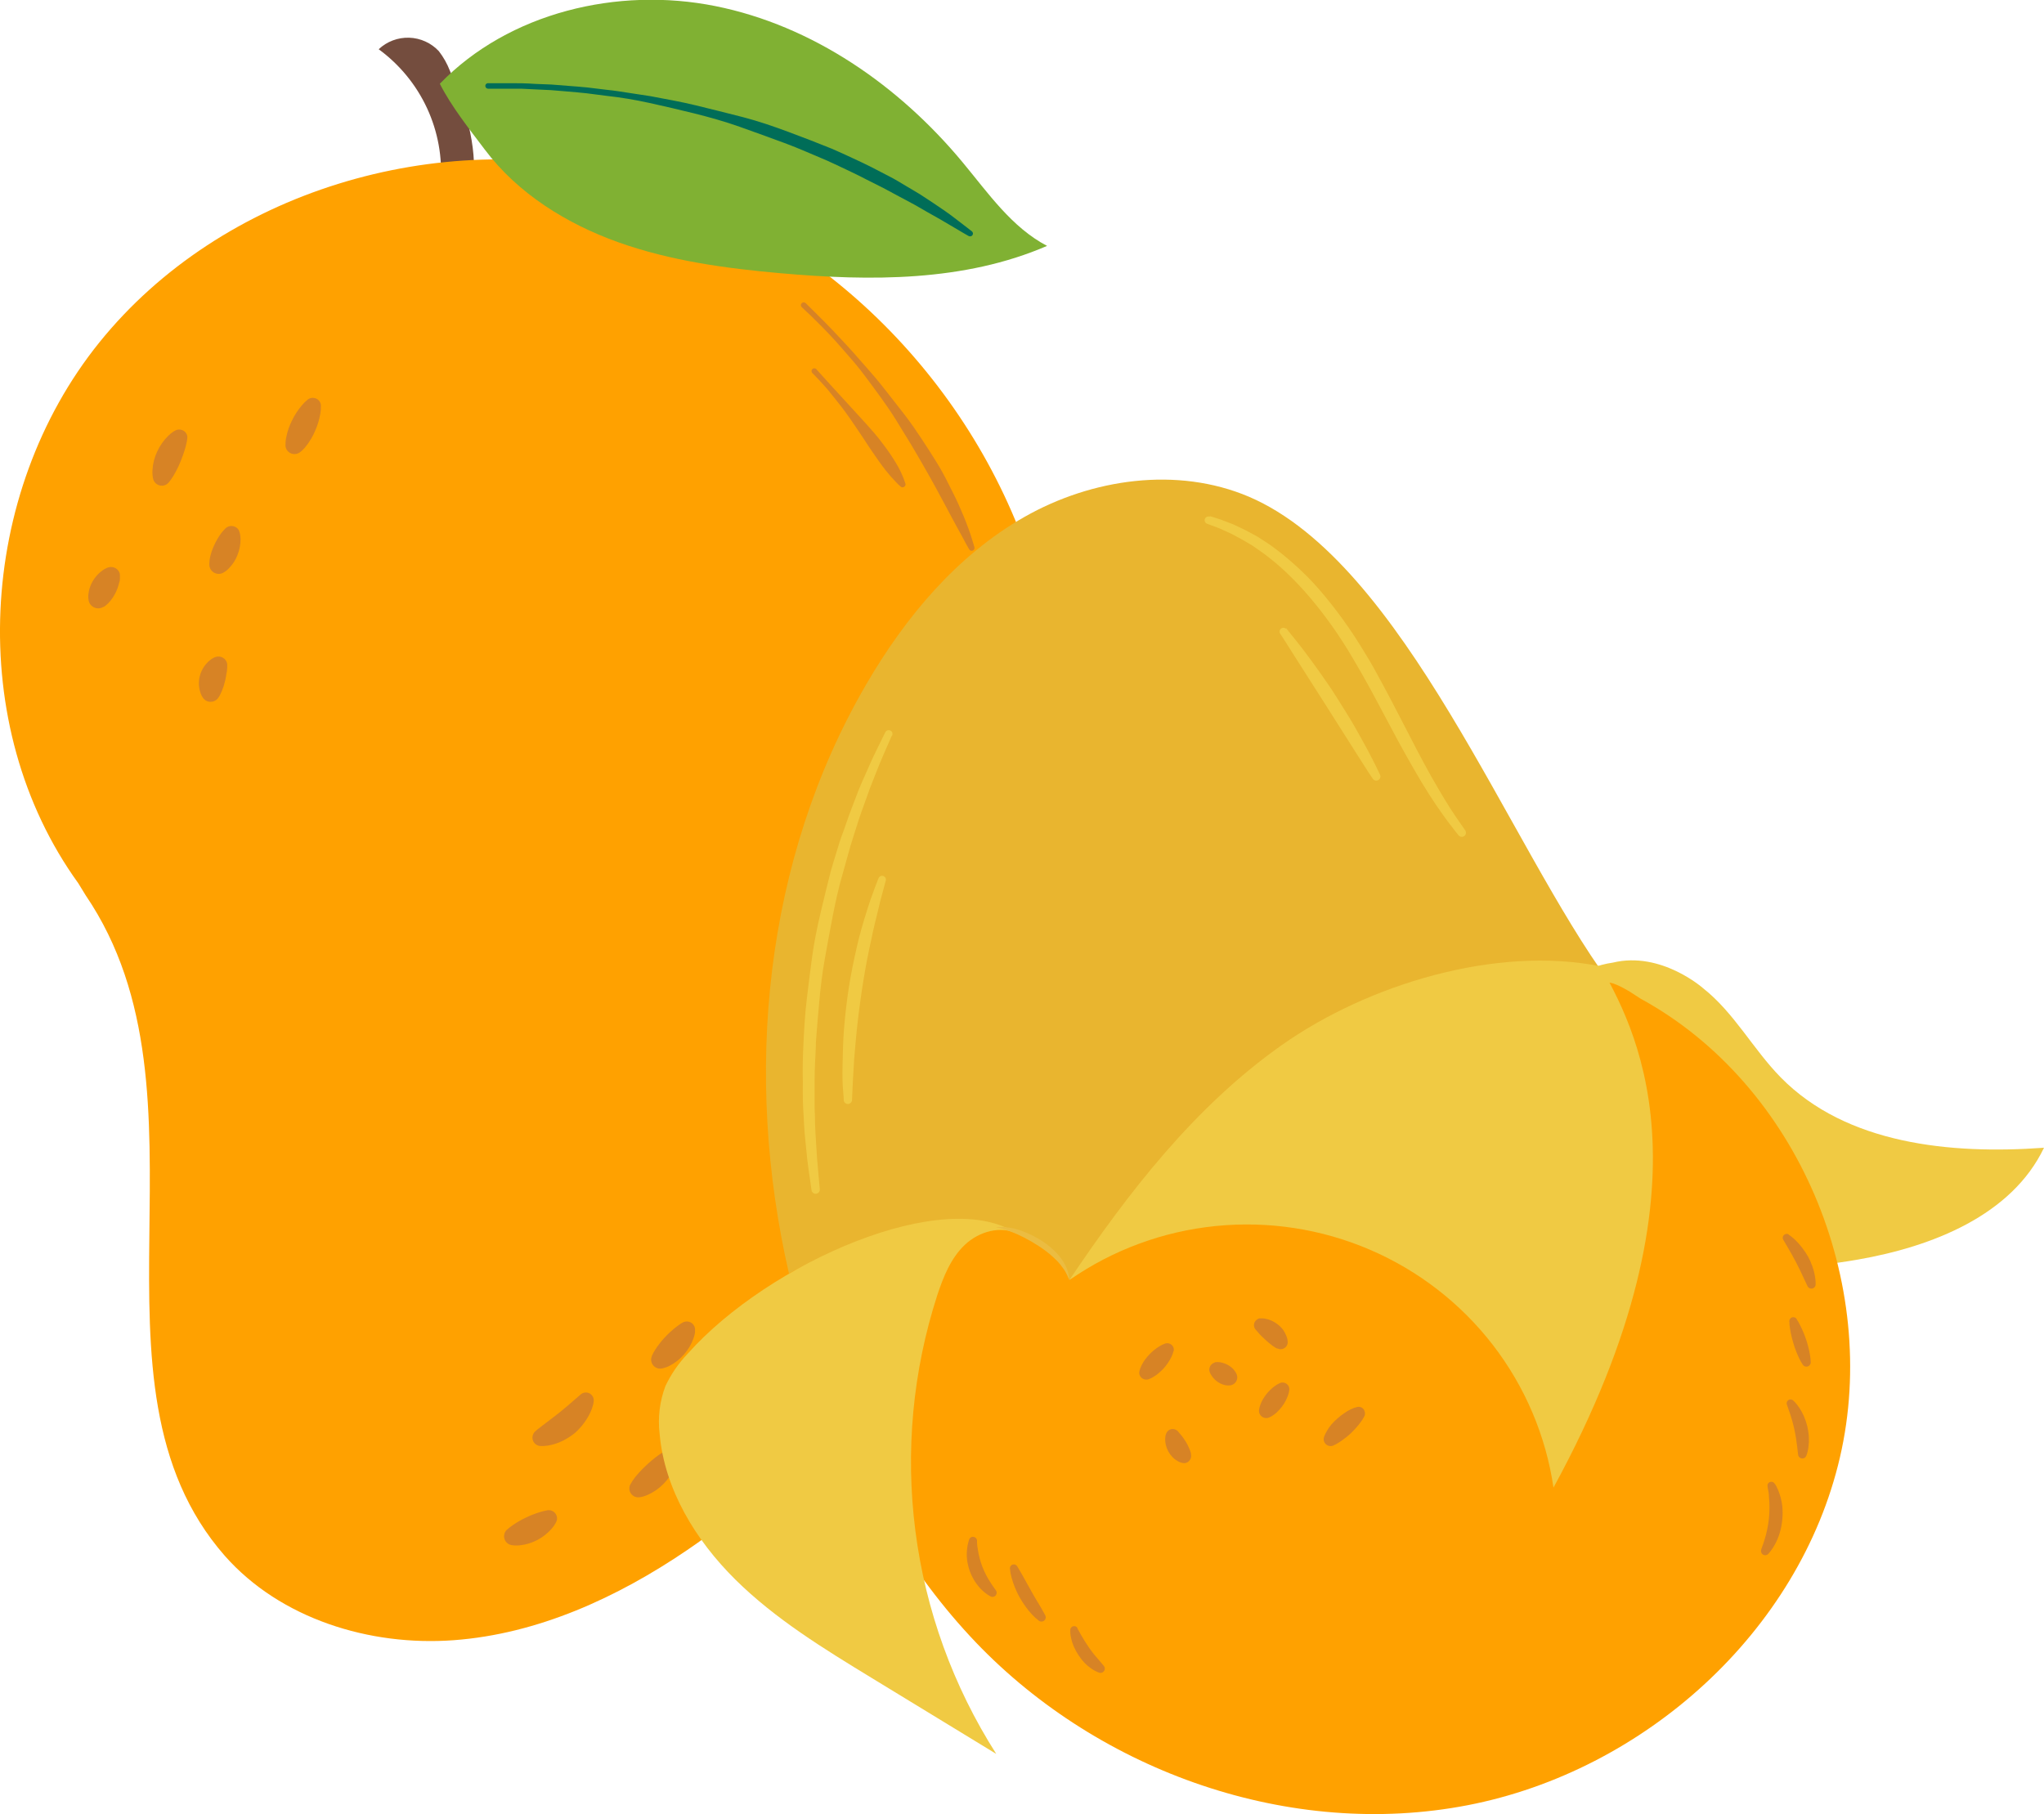 <svg width="89" height="79" viewBox="0 0 89 79" fill="none" xmlns="http://www.w3.org/2000/svg">
<path d="M19.189 7.966C19.27 6.848 19.066 5.728 18.594 4.71C18.122 3.692 17.397 2.809 16.489 2.144C16.666 1.977 16.874 1.847 17.102 1.761C17.33 1.675 17.573 1.634 17.817 1.642C18.06 1.65 18.3 1.706 18.522 1.807C18.744 1.907 18.943 2.051 19.108 2.228C19.309 2.487 19.47 2.773 19.588 3.078C20.238 4.581 20.788 6.352 20.606 7.966H19.189Z" fill="#744D3E"/>
<path d="M3.409 38.464C-1.546 31.606 -0.981 21.491 4.328 14.909C9.637 8.326 19.074 5.516 27.301 7.636C35.528 9.755 42.257 16.465 44.89 24.492C46.297 28.796 46.601 33.401 46.223 37.911C45.285 49.5 39.574 60.937 29.913 67.508C26.877 69.57 23.418 71.158 19.753 71.428C16.089 71.698 12.206 70.491 9.789 67.754C3.161 60.195 9.674 47.738 3.731 38.99L3.409 38.464Z" fill="#FFA100"/>
<path d="M8.153 19.109C8.149 19.144 8.144 19.178 8.137 19.212C8.121 19.281 8.11 19.355 8.083 19.453C8.021 19.678 7.944 19.899 7.854 20.115C7.767 20.331 7.661 20.54 7.54 20.739C7.48 20.838 7.413 20.931 7.34 21.02C7.306 21.058 7.265 21.09 7.219 21.112C7.173 21.135 7.122 21.148 7.071 21.151C7.02 21.154 6.968 21.147 6.92 21.131C6.871 21.114 6.826 21.088 6.788 21.054C6.731 21.004 6.691 20.939 6.671 20.866C6.641 20.738 6.63 20.606 6.639 20.474C6.654 20.194 6.724 19.919 6.844 19.665C6.961 19.409 7.124 19.176 7.326 18.979C7.393 18.911 7.468 18.849 7.548 18.797L7.638 18.744C7.723 18.701 7.822 18.693 7.912 18.722C8.003 18.75 8.079 18.813 8.123 18.897C8.155 18.963 8.166 19.037 8.153 19.109Z" fill="#D78325"/>
<path d="M10.426 23.161C10.426 23.161 10.426 23.192 10.45 23.248C10.465 23.326 10.473 23.406 10.474 23.486C10.473 23.718 10.429 23.948 10.343 24.164C10.261 24.382 10.134 24.58 9.97 24.746C9.893 24.828 9.803 24.897 9.703 24.95C9.607 24.998 9.495 25.005 9.392 24.971C9.29 24.937 9.205 24.863 9.157 24.767C9.131 24.718 9.117 24.664 9.114 24.608V24.59C9.113 24.491 9.122 24.393 9.141 24.296C9.18 24.104 9.243 23.917 9.328 23.74C9.408 23.561 9.508 23.391 9.623 23.232C9.665 23.176 9.711 23.122 9.759 23.071L9.821 23.005C9.894 22.938 9.992 22.902 10.092 22.906C10.191 22.91 10.286 22.953 10.354 23.026C10.387 23.065 10.412 23.111 10.426 23.161Z" fill="#D78325"/>
<path d="M13.973 17.661C13.977 17.785 13.968 17.91 13.944 18.032C13.9 18.287 13.824 18.536 13.717 18.773C13.617 19.009 13.485 19.23 13.325 19.432C13.248 19.531 13.159 19.62 13.059 19.697C12.976 19.759 12.871 19.786 12.767 19.771C12.664 19.757 12.57 19.702 12.507 19.62C12.461 19.558 12.435 19.485 12.43 19.408C12.428 19.284 12.439 19.161 12.465 19.04C12.514 18.786 12.598 18.54 12.715 18.31C12.827 18.077 12.969 17.859 13.136 17.661C13.215 17.564 13.305 17.475 13.403 17.396C13.44 17.368 13.483 17.347 13.529 17.335C13.575 17.324 13.623 17.321 13.67 17.328C13.716 17.334 13.762 17.35 13.802 17.374C13.843 17.398 13.878 17.43 13.906 17.468C13.948 17.524 13.971 17.591 13.973 17.661Z" fill="#D78325"/>
<path d="M5.221 25.106C5.221 25.106 5.221 25.138 5.221 25.188C5.221 25.238 5.221 25.299 5.189 25.373C5.152 25.539 5.093 25.699 5.013 25.85C4.936 26 4.839 26.138 4.723 26.26C4.662 26.324 4.594 26.381 4.52 26.429H4.501C4.406 26.488 4.291 26.507 4.182 26.482C4.073 26.457 3.978 26.391 3.918 26.297C3.895 26.263 3.878 26.225 3.867 26.186C3.845 26.088 3.838 25.987 3.848 25.887C3.868 25.679 3.935 25.478 4.043 25.299C4.148 25.119 4.291 24.963 4.461 24.841C4.52 24.799 4.582 24.763 4.648 24.733L4.728 24.706C4.828 24.678 4.934 24.691 5.025 24.74C5.116 24.79 5.183 24.872 5.213 24.971C5.223 25.015 5.226 25.061 5.221 25.106Z" fill="#D78325"/>
<path d="M9.893 29.013C9.894 29.041 9.894 29.069 9.893 29.097C9.877 29.156 9.893 29.193 9.874 29.262C9.855 29.33 9.853 29.399 9.839 29.471C9.827 29.545 9.811 29.618 9.791 29.69C9.759 29.829 9.715 29.965 9.658 30.095C9.634 30.153 9.607 30.206 9.589 30.246C9.579 30.268 9.567 30.289 9.554 30.309L9.511 30.378C9.454 30.467 9.363 30.53 9.259 30.553C9.154 30.577 9.045 30.558 8.954 30.503C8.925 30.482 8.898 30.459 8.872 30.434C8.798 30.343 8.744 30.237 8.715 30.124C8.641 29.884 8.641 29.627 8.715 29.386C8.789 29.145 8.93 28.93 9.122 28.767C9.186 28.71 9.258 28.663 9.336 28.629C9.362 28.619 9.388 28.61 9.416 28.602C9.465 28.59 9.517 28.587 9.567 28.594C9.618 28.602 9.667 28.619 9.71 28.645C9.754 28.671 9.793 28.705 9.823 28.746C9.853 28.787 9.875 28.834 9.887 28.883C9.896 28.926 9.897 28.969 9.893 29.013Z" fill="#D78325"/>
<path d="M29.476 63.546C29.472 63.582 29.467 63.617 29.46 63.652C29.439 63.743 29.408 63.832 29.369 63.917C29.256 64.175 29.096 64.411 28.897 64.613C28.702 64.815 28.469 64.978 28.212 65.094C28.092 65.15 27.965 65.187 27.834 65.206C27.783 65.211 27.731 65.206 27.682 65.192C27.632 65.177 27.586 65.153 27.547 65.121C27.507 65.089 27.474 65.049 27.449 65.004C27.425 64.959 27.41 64.91 27.405 64.859C27.397 64.784 27.412 64.708 27.448 64.642C27.503 64.541 27.566 64.444 27.637 64.353C27.781 64.17 27.94 63.998 28.111 63.84C28.278 63.678 28.456 63.528 28.644 63.39C28.727 63.326 28.793 63.292 28.852 63.252L28.943 63.199C28.985 63.177 29.03 63.164 29.078 63.16C29.125 63.156 29.172 63.161 29.218 63.175C29.263 63.19 29.304 63.212 29.34 63.243C29.377 63.273 29.406 63.311 29.428 63.353C29.463 63.411 29.479 63.478 29.476 63.546Z" fill="#D78325"/>
<path d="M30.262 57.93C30.262 57.93 30.262 57.967 30.262 58.031C30.249 58.121 30.225 58.21 30.192 58.295C30.101 58.546 29.964 58.777 29.788 58.978C29.613 59.181 29.401 59.349 29.164 59.473C29.052 59.532 28.933 59.573 28.809 59.597C28.758 59.606 28.706 59.604 28.655 59.592C28.605 59.58 28.557 59.558 28.515 59.528C28.473 59.498 28.437 59.46 28.41 59.416C28.383 59.372 28.364 59.323 28.356 59.272C28.345 59.203 28.354 59.133 28.38 59.068V59.052C28.424 58.952 28.476 58.855 28.538 58.764C28.66 58.575 28.799 58.398 28.953 58.234C29.106 58.071 29.272 57.919 29.449 57.782C29.526 57.718 29.588 57.684 29.641 57.644L29.729 57.591C29.771 57.568 29.817 57.554 29.864 57.549C29.911 57.544 29.959 57.548 30.005 57.561C30.051 57.574 30.094 57.596 30.131 57.626C30.168 57.656 30.199 57.693 30.222 57.734C30.254 57.794 30.268 57.862 30.262 57.93Z" fill="#D78325"/>
<path d="M25.851 61.016C25.851 61.016 25.851 61.064 25.833 61.143C25.804 61.265 25.763 61.384 25.71 61.498C25.637 61.656 25.548 61.807 25.444 61.948C25.329 62.107 25.198 62.255 25.052 62.387C24.893 62.518 24.721 62.632 24.538 62.726C24.38 62.806 24.215 62.869 24.044 62.914C23.923 62.945 23.799 62.965 23.674 62.972C23.583 62.972 23.53 62.972 23.53 62.972C23.433 62.966 23.342 62.923 23.277 62.851C23.212 62.779 23.178 62.684 23.184 62.588C23.189 62.495 23.229 62.407 23.296 62.342L23.328 62.313C23.356 62.285 23.387 62.26 23.418 62.236L23.653 62.056C23.845 61.913 24.087 61.728 24.327 61.54L24.673 61.254L24.98 60.989C25.073 60.905 25.137 60.86 25.204 60.796L25.302 60.709C25.356 60.669 25.42 60.645 25.486 60.641C25.553 60.636 25.62 60.651 25.678 60.684C25.736 60.717 25.784 60.765 25.814 60.824C25.845 60.883 25.858 60.95 25.851 61.016Z" fill="#D78325"/>
<path d="M24.228 66.256C24.215 66.287 24.2 66.317 24.183 66.346C24.138 66.426 24.084 66.501 24.023 66.569C23.848 66.771 23.635 66.939 23.397 67.064C23.159 67.19 22.9 67.269 22.632 67.296C22.506 67.311 22.378 67.307 22.253 67.283C22.152 67.26 22.064 67.198 22.008 67.11C21.953 67.022 21.934 66.916 21.958 66.815C21.973 66.746 22.007 66.683 22.056 66.632C22.139 66.555 22.228 66.484 22.323 66.421C22.504 66.294 22.695 66.183 22.896 66.09C23.096 65.993 23.304 65.912 23.517 65.846C23.61 65.817 23.682 65.804 23.746 65.788C23.778 65.779 23.811 65.772 23.844 65.767C23.938 65.755 24.033 65.78 24.108 65.835C24.184 65.891 24.236 65.974 24.252 66.066C24.261 66.13 24.252 66.196 24.228 66.256Z" fill="#D78325"/>
<path d="M34.568 57.329L34.603 57.435C34.629 57.54 34.642 57.647 34.643 57.755C34.653 58.077 34.591 58.397 34.462 58.692C34.336 58.989 34.143 59.255 33.9 59.468C33.789 59.567 33.663 59.648 33.526 59.706C33.461 59.731 33.391 59.737 33.322 59.725C33.254 59.713 33.19 59.682 33.137 59.636C33.085 59.59 33.047 59.531 33.026 59.465C33.005 59.399 33.003 59.328 33.02 59.261V59.229C33.02 59.229 33.02 59.19 33.052 59.132C33.084 59.073 33.103 58.989 33.143 58.893C33.223 58.708 33.327 58.472 33.438 58.242C33.492 58.126 33.548 58.012 33.601 57.901L33.753 57.594C33.801 57.496 33.841 57.44 33.873 57.369C33.905 57.297 33.926 57.268 33.926 57.268C33.976 57.189 34.055 57.133 34.146 57.111C34.238 57.09 34.334 57.105 34.414 57.154C34.484 57.193 34.539 57.255 34.568 57.329Z" fill="#D78325"/>
<path d="M35.085 13.204L35.483 13.598C35.733 13.847 36.101 14.207 36.514 14.657C36.727 14.877 36.948 15.12 37.183 15.382C37.417 15.644 37.657 15.925 37.91 16.211C38.164 16.497 38.411 16.806 38.657 17.124C38.902 17.441 39.158 17.762 39.406 18.084C39.653 18.407 39.888 18.746 40.109 19.082C40.33 19.418 40.546 19.752 40.749 20.078C40.951 20.403 41.13 20.729 41.282 21.038C41.434 21.348 41.596 21.644 41.719 21.927C41.841 22.211 41.956 22.457 42.047 22.698C42.137 22.939 42.215 23.132 42.268 23.304C42.377 23.645 42.43 23.833 42.43 23.833C42.438 23.865 42.432 23.898 42.415 23.925C42.398 23.953 42.371 23.973 42.34 23.981C42.314 23.988 42.287 23.987 42.263 23.978C42.238 23.968 42.218 23.951 42.204 23.928C42.204 23.928 42.095 23.754 41.937 23.444C41.852 23.288 41.751 23.1 41.631 22.886C41.511 22.671 41.386 22.425 41.242 22.16C41.098 21.896 40.946 21.607 40.781 21.303C40.615 20.998 40.44 20.681 40.248 20.35C40.056 20.019 39.869 19.686 39.664 19.347C39.459 19.008 39.246 18.667 39.035 18.323C38.825 17.979 38.595 17.648 38.364 17.325C38.132 17.002 37.897 16.69 37.671 16.385C37.444 16.081 37.212 15.798 36.983 15.539C36.754 15.279 36.541 15.025 36.335 14.803C36.13 14.58 35.938 14.379 35.765 14.204C35.592 14.03 35.445 13.884 35.32 13.762L34.912 13.379C34.9 13.368 34.89 13.354 34.883 13.34C34.876 13.325 34.872 13.309 34.872 13.292C34.871 13.276 34.874 13.26 34.88 13.245C34.886 13.229 34.895 13.215 34.906 13.204C34.918 13.192 34.931 13.182 34.947 13.176C34.962 13.17 34.978 13.166 34.995 13.166C35.011 13.167 35.027 13.17 35.042 13.176C35.058 13.183 35.071 13.192 35.083 13.204H35.085Z" fill="#D78325"/>
<path d="M35.549 16.081L35.728 16.282L36.208 16.811L37.681 18.421C37.948 18.717 38.214 19.016 38.43 19.313C38.638 19.581 38.83 19.861 39.006 20.152C39.181 20.436 39.322 20.741 39.424 21.059C39.429 21.076 39.43 21.092 39.428 21.109C39.426 21.126 39.42 21.142 39.412 21.156C39.403 21.171 39.392 21.183 39.379 21.194C39.365 21.204 39.35 21.211 39.334 21.216C39.314 21.222 39.293 21.223 39.273 21.219C39.253 21.215 39.234 21.205 39.219 21.192C39.148 21.133 39.082 21.069 39.019 21.001C38.856 20.833 38.701 20.656 38.556 20.472C38.374 20.242 38.18 19.961 37.972 19.657C37.868 19.509 37.764 19.35 37.66 19.188L37.335 18.701C37.119 18.376 36.895 18.053 36.671 17.759C36.447 17.465 36.229 17.203 36.04 16.965C35.653 16.523 35.371 16.245 35.371 16.245C35.348 16.222 35.335 16.191 35.335 16.159C35.335 16.127 35.348 16.096 35.371 16.073C35.394 16.051 35.425 16.039 35.457 16.039C35.49 16.039 35.521 16.051 35.544 16.073L35.549 16.081Z" fill="#D78325"/>
<path d="M19.154 3.652C19.657 4.645 20.441 5.627 21.113 6.519C22.549 8.43 24.676 9.75 26.936 10.555C29.196 11.359 31.597 11.688 33.99 11.899C37.905 12.246 41.986 12.27 45.591 10.708C44.048 9.901 43.022 8.4 41.911 7.064C39.153 3.742 35.397 1.117 31.147 0.265C26.896 -0.588 22.157 0.543 19.154 3.644" fill="#80B133"/>
<path d="M21.262 3.623H22.221C22.525 3.623 22.898 3.623 23.325 3.655L24.007 3.681L24.756 3.74C25.022 3.764 25.289 3.777 25.574 3.809L26.443 3.914C26.744 3.943 27.048 3.991 27.36 4.041C27.671 4.092 27.994 4.134 28.316 4.187C28.961 4.311 29.63 4.425 30.302 4.589C30.974 4.753 31.653 4.923 32.333 5.097C33.012 5.272 33.678 5.502 34.326 5.743C34.974 5.984 35.608 6.228 36.218 6.476C36.522 6.606 36.813 6.741 37.103 6.876C37.394 7.011 37.673 7.141 37.94 7.276L38.721 7.681C38.987 7.813 39.206 7.958 39.435 8.091C39.664 8.223 39.88 8.355 40.083 8.477L40.65 8.85C41.007 9.089 41.314 9.298 41.556 9.488C42.047 9.859 42.319 10.076 42.319 10.076C42.331 10.086 42.342 10.098 42.35 10.112C42.358 10.127 42.362 10.142 42.364 10.158C42.366 10.174 42.364 10.19 42.36 10.206C42.355 10.221 42.347 10.235 42.337 10.248C42.319 10.27 42.293 10.286 42.264 10.291C42.236 10.297 42.206 10.293 42.18 10.28C42.18 10.28 41.876 10.11 41.357 9.798C41.09 9.639 40.776 9.456 40.408 9.253L39.824 8.917L39.176 8.57L38.465 8.189L37.692 7.8C37.426 7.657 37.159 7.535 36.871 7.395C36.583 7.254 36.304 7.13 36.008 6.992C35.408 6.744 34.798 6.463 34.158 6.228C33.519 5.992 32.868 5.756 32.215 5.524C31.562 5.291 30.883 5.103 30.23 4.939C29.577 4.775 28.911 4.624 28.276 4.483C27.642 4.343 27.016 4.24 26.411 4.174L25.547 4.063C25.281 4.031 24.996 4.012 24.748 3.988L23.986 3.925L23.311 3.893L22.72 3.864C22.538 3.864 22.368 3.864 22.216 3.864H21.257C21.224 3.864 21.192 3.851 21.169 3.829C21.145 3.806 21.132 3.775 21.131 3.742C21.131 3.71 21.144 3.679 21.167 3.656C21.19 3.633 21.221 3.621 21.254 3.621L21.262 3.623Z" fill="#006D58"/>
<path d="M70.091 42.791C65.704 36.836 61.15 24.529 54.38 21.631C51.265 20.308 47.55 20.837 44.605 22.512C41.66 24.188 39.419 26.88 37.721 29.796C33.26 37.456 32.364 46.809 34.355 55.469C34.355 55.469 37.908 64.997 55.199 60.738C72.49 56.48 70.091 42.791 70.091 42.791Z" fill="#E9B52F"/>
<path d="M67.186 44.112C66.152 46.073 67.434 49.63 68.711 51.446C69.987 53.261 72.066 54.415 74.241 54.886C76.415 55.357 78.686 55.236 80.882 54.855C84.12 54.293 87.59 52.933 89 49.982C84.922 50.278 80.394 49.826 77.54 46.922C76.333 45.694 75.512 44.104 74.158 43.037C74.158 43.037 72.33 41.41 70.227 41.92C69.579 42.011 68.963 42.259 68.433 42.641C67.903 43.023 67.475 43.528 67.186 44.112Z" fill="#F0CA43"/>
<path d="M34.342 55.471C34.764 57.316 35.318 59.128 35.999 60.894C37.505 64.793 39.605 68.506 42.502 71.534C47.907 77.179 56.203 80.104 63.903 78.614C71.602 77.124 78.353 71.055 80.114 63.467C81.876 55.879 78.299 47.235 71.424 43.484L70.944 43.172C69.188 42.148 70.568 43.702 69.419 42.114L65.728 43.246L46.561 55.723C46.561 55.723 45.477 52.369 39.984 53.605C35.757 54.547 34.342 55.471 34.342 55.471Z" fill="#FFA100"/>
<path d="M69.692 42.082C65.161 41.169 59.564 42.86 55.796 45.522C52.028 48.185 49.133 51.917 46.562 55.744C48.447 54.433 50.639 53.623 52.928 53.392C55.218 53.16 57.529 53.514 59.642 54.42C61.755 55.326 63.599 56.754 65 58.567C66.4 60.381 67.31 62.521 67.642 64.782C75.027 51.239 71.011 44.48 69.692 42.077" fill="#F0CA43"/>
<path d="M44.323 53.746C43.582 53.349 42.617 53.634 42.01 54.211C41.402 54.788 41.08 55.596 40.816 56.387C39.742 59.702 39.415 63.212 39.858 66.667C40.301 70.121 41.503 73.437 43.379 76.38L37.951 73.069C35.864 71.796 33.753 70.504 32.018 68.787C30.283 67.069 28.932 64.854 28.721 62.435C28.638 61.735 28.724 61.025 28.972 60.365C29.219 59.84 29.55 59.359 29.953 58.941C33.465 55 41.178 51.583 44.323 53.751" fill="#F0CA43"/>
<path d="M43.358 53.444C43.419 53.434 43.48 53.429 43.542 53.431C43.813 53.429 44.083 53.47 44.341 53.552C44.451 53.589 44.56 53.626 44.68 53.677C44.922 53.779 45.154 53.901 45.375 54.042C45.487 54.119 45.597 54.195 45.7 54.28C45.801 54.362 45.896 54.451 45.986 54.545C46.071 54.632 46.149 54.726 46.22 54.825C46.284 54.916 46.341 55.01 46.391 55.108C46.463 55.254 46.514 55.409 46.543 55.569C46.556 55.685 46.561 55.749 46.561 55.749L46.492 55.585C46.471 55.532 46.436 55.471 46.401 55.402C46.367 55.334 46.316 55.262 46.258 55.188C46.198 55.105 46.134 55.026 46.066 54.95C45.991 54.873 45.908 54.791 45.82 54.714C45.731 54.631 45.637 54.553 45.538 54.481C45.439 54.404 45.335 54.331 45.229 54.264C45.02 54.128 44.804 54.002 44.581 53.888C44.387 53.788 44.187 53.699 43.981 53.624C43.78 53.544 43.571 53.483 43.358 53.444Z" fill="#EBBC41"/>
<path d="M42.542 67.085V67.199C42.542 67.275 42.559 67.349 42.575 67.463C42.651 67.992 42.846 68.496 43.145 68.94C43.203 69.033 43.257 69.109 43.297 69.162L43.358 69.25C43.373 69.27 43.385 69.293 43.391 69.317C43.397 69.342 43.398 69.367 43.394 69.392C43.389 69.417 43.38 69.441 43.366 69.462C43.352 69.483 43.334 69.501 43.313 69.514C43.284 69.533 43.25 69.543 43.215 69.543C43.181 69.543 43.147 69.533 43.118 69.514C43.118 69.514 43.078 69.493 43.011 69.451C42.922 69.391 42.838 69.324 42.761 69.25C42.651 69.143 42.553 69.025 42.468 68.898C42.273 68.603 42.15 68.268 42.108 67.918C42.091 67.767 42.091 67.615 42.108 67.463C42.117 67.356 42.136 67.249 42.167 67.146L42.201 67.04C42.208 67.019 42.219 66.999 42.234 66.982C42.249 66.965 42.267 66.951 42.287 66.942C42.307 66.932 42.329 66.926 42.351 66.925C42.374 66.923 42.396 66.927 42.417 66.934C42.451 66.943 42.481 66.963 42.504 66.99C42.526 67.017 42.539 67.05 42.542 67.085Z" fill="#D78325"/>
<path d="M44.283 68.194C44.283 68.194 44.371 68.337 44.483 68.535C44.595 68.734 44.749 69.009 44.896 69.276C45.042 69.543 45.208 69.805 45.325 70.007C45.442 70.208 45.514 70.348 45.514 70.348C45.536 70.392 45.54 70.443 45.525 70.489C45.509 70.536 45.476 70.575 45.432 70.597C45.401 70.612 45.368 70.618 45.334 70.616C45.3 70.614 45.268 70.603 45.24 70.584C45.127 70.499 45.023 70.404 44.928 70.3C44.832 70.197 44.743 70.087 44.661 69.972C44.565 69.84 44.476 69.702 44.395 69.559C44.246 69.291 44.13 69.005 44.048 68.71C44.01 68.577 43.985 68.44 43.974 68.302C43.972 68.265 43.983 68.228 44.005 68.198C44.026 68.167 44.057 68.144 44.093 68.133C44.129 68.122 44.168 68.123 44.203 68.136C44.238 68.149 44.268 68.173 44.288 68.204L44.283 68.194Z" fill="#D78325"/>
<path d="M46.905 70.901L47.065 71.187C47.159 71.354 47.289 71.566 47.43 71.769C47.572 71.973 47.729 72.161 47.854 72.299L48.062 72.545C48.078 72.564 48.09 72.586 48.098 72.61C48.105 72.633 48.108 72.658 48.105 72.683C48.103 72.708 48.095 72.731 48.083 72.753C48.071 72.775 48.055 72.794 48.035 72.81C48.011 72.83 47.982 72.844 47.95 72.849C47.919 72.855 47.887 72.852 47.857 72.841C47.74 72.798 47.629 72.74 47.526 72.669C47.421 72.598 47.322 72.516 47.233 72.426C47.134 72.322 47.045 72.21 46.967 72.09C46.886 71.968 46.815 71.84 46.756 71.706C46.706 71.589 46.667 71.467 46.639 71.343C46.618 71.257 46.605 71.168 46.602 71.079C46.602 71.018 46.602 70.981 46.602 70.981C46.602 70.943 46.615 70.907 46.639 70.878C46.662 70.849 46.694 70.828 46.731 70.819C46.767 70.81 46.806 70.813 46.84 70.828C46.875 70.843 46.903 70.869 46.921 70.901H46.905Z" fill="#D78325"/>
<path d="M77.884 53.769L77.972 53.83C78.05 53.888 78.124 53.952 78.193 54.021C78.289 54.116 78.378 54.218 78.46 54.325C78.557 54.451 78.646 54.582 78.726 54.719C78.8 54.858 78.863 55.001 78.915 55.148C78.96 55.277 78.996 55.409 79.022 55.543C79.047 55.673 79.059 55.806 79.056 55.94C79.055 55.964 79.05 55.988 79.039 56.01C79.029 56.032 79.014 56.052 78.996 56.068C78.978 56.085 78.957 56.098 78.934 56.106C78.911 56.114 78.886 56.118 78.862 56.117C78.829 56.115 78.797 56.104 78.769 56.086C78.742 56.068 78.72 56.043 78.705 56.014C78.705 56.014 78.638 55.879 78.55 55.686C78.462 55.492 78.342 55.236 78.212 54.987C78.081 54.738 77.945 54.492 77.833 54.307L77.647 53.989C77.635 53.97 77.628 53.949 77.625 53.927C77.622 53.905 77.623 53.883 77.629 53.861C77.634 53.84 77.644 53.82 77.658 53.802C77.671 53.784 77.689 53.77 77.708 53.759C77.735 53.742 77.766 53.733 77.799 53.733C77.831 53.733 77.862 53.742 77.889 53.759L77.884 53.769Z" fill="#D78325"/>
<path d="M78.22 57.432C78.28 57.521 78.333 57.614 78.38 57.71C78.484 57.915 78.573 58.128 78.646 58.345C78.718 58.562 78.773 58.785 78.811 59.01C78.83 59.115 78.841 59.221 78.843 59.327C78.843 59.377 78.823 59.425 78.788 59.46C78.752 59.495 78.704 59.515 78.654 59.515C78.624 59.515 78.594 59.508 78.567 59.494C78.54 59.48 78.517 59.46 78.5 59.436C78.441 59.347 78.388 59.254 78.342 59.158C78.243 58.951 78.16 58.737 78.094 58.517C78.026 58.299 77.974 58.076 77.94 57.85C77.923 57.745 77.913 57.639 77.911 57.533C77.91 57.496 77.922 57.461 77.944 57.431C77.965 57.401 77.996 57.379 78.031 57.368C78.066 57.357 78.104 57.357 78.138 57.369C78.174 57.38 78.204 57.403 78.225 57.432H78.22Z" fill="#D78325"/>
<path d="M78.087 60.995L78.161 61.069C78.227 61.142 78.288 61.22 78.343 61.302C78.419 61.417 78.486 61.538 78.542 61.664C78.605 61.81 78.656 61.961 78.694 62.114C78.73 62.27 78.753 62.428 78.761 62.588C78.769 62.726 78.764 62.864 78.745 63.001C78.73 63.136 78.699 63.268 78.652 63.395C78.637 63.434 78.609 63.467 78.573 63.488C78.537 63.51 78.494 63.518 78.453 63.513C78.411 63.507 78.373 63.488 78.344 63.458C78.314 63.428 78.296 63.389 78.292 63.348C78.292 63.348 78.276 63.202 78.252 62.993C78.228 62.784 78.188 62.511 78.129 62.244C78.075 61.996 78.006 61.751 77.924 61.511L77.804 61.167C77.79 61.125 77.792 61.079 77.812 61.038C77.831 60.998 77.866 60.967 77.908 60.952C77.939 60.943 77.972 60.941 78.003 60.949C78.035 60.956 78.064 60.972 78.087 60.995Z" fill="#D78325"/>
<path d="M77.287 64.621L77.351 64.734C77.407 64.844 77.455 64.959 77.492 65.076C77.545 65.242 77.582 65.412 77.604 65.584C77.623 65.782 77.623 65.981 77.604 66.18C77.586 66.379 77.548 66.576 77.49 66.767C77.44 66.933 77.373 67.094 77.29 67.246C77.233 67.355 77.166 67.459 77.09 67.556L77.002 67.664C76.974 67.696 76.936 67.718 76.894 67.725C76.853 67.732 76.81 67.725 76.773 67.704C76.736 67.684 76.707 67.651 76.692 67.612C76.676 67.573 76.674 67.53 76.687 67.49V67.477L76.727 67.36C76.757 67.286 76.791 67.18 76.831 67.056C76.925 66.753 76.989 66.442 77.023 66.127C77.055 65.81 77.055 65.491 77.023 65.174C77.023 65.039 76.999 64.944 76.983 64.859C76.967 64.774 76.962 64.729 76.962 64.729C76.954 64.69 76.96 64.648 76.98 64.613C77 64.578 77.033 64.551 77.071 64.538C77.11 64.525 77.152 64.526 77.189 64.541C77.227 64.556 77.258 64.585 77.276 64.621H77.287Z" fill="#D78325"/>
<path d="M54.831 57.414H54.903C54.973 57.409 55.043 57.414 55.111 57.43C55.203 57.448 55.292 57.477 55.377 57.517C55.477 57.564 55.571 57.622 55.657 57.692C55.742 57.76 55.818 57.841 55.881 57.93C55.938 58.012 55.983 58.101 56.017 58.195C56.053 58.284 56.071 58.379 56.07 58.475C56.063 58.553 56.026 58.625 55.967 58.677C55.908 58.729 55.832 58.757 55.753 58.756C55.709 58.755 55.666 58.744 55.628 58.724H55.599C55.535 58.69 55.473 58.652 55.415 58.61C55.304 58.528 55.198 58.44 55.097 58.345L54.943 58.2C54.892 58.152 54.847 58.102 54.807 58.057C54.767 58.012 54.743 57.977 54.708 57.943L54.66 57.888C54.613 57.826 54.592 57.748 54.602 57.672C54.612 57.595 54.652 57.525 54.714 57.477C54.748 57.449 54.788 57.427 54.831 57.414Z" fill="#D78325"/>
<path d="M56.14 60.521C56.131 60.606 56.111 60.69 56.081 60.77C56.022 60.935 55.94 61.091 55.836 61.233C55.782 61.307 55.722 61.377 55.657 61.442C55.602 61.503 55.54 61.558 55.473 61.606C55.405 61.657 55.331 61.7 55.252 61.733C55.173 61.764 55.086 61.762 55.008 61.728C54.931 61.694 54.87 61.631 54.839 61.553C54.821 61.508 54.815 61.459 54.82 61.41C54.83 61.326 54.85 61.243 54.882 61.164C54.91 61.087 54.945 61.013 54.986 60.942C55.032 60.863 55.084 60.787 55.14 60.714C55.249 60.577 55.376 60.455 55.519 60.352C55.588 60.3 55.663 60.258 55.742 60.225C55.815 60.198 55.895 60.2 55.966 60.231C56.037 60.263 56.092 60.32 56.121 60.391C56.136 60.433 56.143 60.477 56.14 60.521Z" fill="#D78325"/>
<path d="M52.915 59.322C52.98 59.312 53.047 59.312 53.112 59.322C53.239 59.341 53.362 59.383 53.474 59.447C53.532 59.48 53.587 59.519 53.637 59.563C53.684 59.602 53.725 59.647 53.76 59.698C53.801 59.75 53.833 59.808 53.855 59.87C53.885 59.959 53.878 60.055 53.836 60.138C53.794 60.222 53.721 60.285 53.632 60.315L53.578 60.328C53.514 60.337 53.448 60.337 53.384 60.328C53.324 60.319 53.266 60.303 53.211 60.28C53.148 60.256 53.088 60.225 53.032 60.188C52.928 60.116 52.837 60.027 52.766 59.923C52.726 59.87 52.694 59.811 52.672 59.748C52.645 59.667 52.652 59.579 52.69 59.502C52.728 59.426 52.796 59.368 52.877 59.341L52.915 59.322Z" fill="#D78325"/>
<path d="M51.097 58.843C51.074 58.934 51.041 59.023 50.998 59.108C50.914 59.277 50.807 59.434 50.681 59.576C50.615 59.651 50.543 59.721 50.465 59.785C50.399 59.844 50.328 59.897 50.252 59.944C50.175 59.994 50.093 60.034 50.007 60.066C49.968 60.078 49.927 60.083 49.886 60.079C49.845 60.075 49.805 60.064 49.769 60.045C49.732 60.026 49.7 60 49.674 59.969C49.647 59.937 49.627 59.901 49.615 59.862C49.601 59.809 49.601 59.753 49.615 59.7C49.638 59.609 49.672 59.52 49.717 59.436C49.756 59.357 49.803 59.282 49.855 59.211C49.911 59.132 49.98 59.057 50.047 58.981C50.179 58.844 50.327 58.725 50.489 58.626C50.567 58.577 50.65 58.537 50.737 58.507C50.785 58.492 50.837 58.49 50.886 58.5C50.935 58.511 50.981 58.535 51.018 58.568C51.055 58.602 51.083 58.645 51.098 58.693C51.114 58.74 51.116 58.791 51.105 58.84L51.097 58.843Z" fill="#D78325"/>
<path d="M51.289 62.331C51.305 62.346 51.319 62.363 51.332 62.381C51.358 62.421 51.388 62.44 51.422 62.487C51.457 62.535 51.494 62.577 51.529 62.627C51.563 62.678 51.601 62.733 51.633 62.786C51.697 62.889 51.751 62.997 51.795 63.109C51.822 63.17 51.842 63.233 51.857 63.297V63.334C51.866 63.375 51.867 63.417 51.86 63.458C51.853 63.499 51.838 63.539 51.815 63.574C51.792 63.609 51.763 63.639 51.729 63.663C51.694 63.687 51.655 63.704 51.614 63.713C51.58 63.718 51.545 63.718 51.51 63.713C51.421 63.697 51.336 63.665 51.26 63.617C51.181 63.573 51.11 63.517 51.049 63.451C50.979 63.376 50.918 63.294 50.868 63.205C50.82 63.114 50.785 63.018 50.761 62.919C50.74 62.832 50.731 62.743 50.735 62.654C50.735 62.589 50.745 62.523 50.764 62.461C50.771 62.44 50.78 62.419 50.791 62.4C50.808 62.364 50.832 62.333 50.861 62.306C50.891 62.28 50.925 62.26 50.963 62.247C51 62.234 51.04 62.229 51.079 62.232C51.119 62.234 51.158 62.245 51.193 62.262C51.23 62.278 51.263 62.301 51.289 62.331Z" fill="#D78325"/>
<path d="M59.412 61.667C59.365 61.76 59.309 61.848 59.247 61.932C59.12 62.103 58.978 62.263 58.823 62.411C58.738 62.488 58.655 62.567 58.557 62.633C58.48 62.696 58.399 62.755 58.314 62.808C58.23 62.864 58.141 62.913 58.048 62.953C57.995 62.974 57.938 62.98 57.883 62.969C57.827 62.959 57.776 62.934 57.734 62.896C57.692 62.858 57.662 62.81 57.647 62.756C57.632 62.702 57.632 62.645 57.648 62.591C57.681 62.487 57.728 62.389 57.787 62.297C57.842 62.204 57.904 62.115 57.973 62.032C58.056 61.938 58.145 61.849 58.24 61.768C58.331 61.686 58.428 61.611 58.53 61.543C58.615 61.482 58.704 61.428 58.797 61.381C58.893 61.333 58.995 61.295 59.1 61.27C59.136 61.262 59.173 61.261 59.208 61.268C59.244 61.274 59.278 61.288 59.308 61.308C59.339 61.328 59.364 61.354 59.384 61.385C59.404 61.415 59.417 61.449 59.423 61.484C59.441 61.545 59.438 61.609 59.412 61.667Z" fill="#D78325"/>
<path d="M38.825 32.051L38.478 32.845C38.361 33.11 38.236 33.414 38.097 33.771C38.028 33.948 37.953 34.138 37.873 34.343C37.801 34.547 37.724 34.761 37.644 34.983C37.564 35.206 37.476 35.439 37.396 35.682L37.156 36.437C36.986 36.953 36.85 37.511 36.684 38.077C36.519 38.644 36.386 39.247 36.266 39.856C36.146 40.465 36.034 41.089 35.922 41.709C35.81 42.328 35.733 42.958 35.677 43.577C35.621 44.197 35.568 44.805 35.525 45.395C35.525 45.692 35.501 45.983 35.49 46.269C35.48 46.555 35.467 46.833 35.469 47.102C35.472 47.373 35.469 47.632 35.469 47.897C35.469 48.161 35.469 48.399 35.485 48.635C35.485 49.111 35.52 49.545 35.544 49.929C35.568 50.313 35.587 50.649 35.618 50.924L35.696 51.792C35.699 51.84 35.684 51.887 35.653 51.923C35.622 51.959 35.578 51.981 35.531 51.986C35.484 51.99 35.438 51.977 35.402 51.948C35.366 51.919 35.342 51.878 35.336 51.832L35.211 50.961C35.168 50.683 35.131 50.345 35.096 49.956C35.075 49.762 35.056 49.556 35.035 49.336C35.014 49.117 35.008 48.889 34.995 48.648C34.981 48.407 34.963 48.158 34.958 47.899C34.952 47.64 34.958 47.37 34.958 47.105C34.941 46.552 34.958 45.972 34.987 45.372C35.016 44.771 35.053 44.149 35.128 43.519C35.203 42.889 35.28 42.254 35.368 41.619C35.456 40.983 35.589 40.353 35.733 39.737C35.877 39.12 36.026 38.519 36.175 37.937C36.255 37.646 36.346 37.363 36.429 37.088C36.511 36.812 36.596 36.54 36.695 36.28C36.794 36.021 36.874 35.767 36.962 35.521C37.05 35.275 37.145 35.044 37.228 34.819C37.311 34.594 37.396 34.38 37.481 34.176L37.734 33.605C37.889 33.245 38.03 32.935 38.156 32.686L38.545 31.892C38.554 31.872 38.567 31.855 38.583 31.84C38.599 31.826 38.617 31.814 38.638 31.807C38.658 31.799 38.68 31.796 38.702 31.797C38.723 31.797 38.745 31.802 38.764 31.811C38.784 31.82 38.802 31.833 38.817 31.849C38.832 31.865 38.843 31.884 38.851 31.904C38.858 31.924 38.862 31.946 38.861 31.967C38.86 31.989 38.855 32.01 38.846 32.03L38.825 32.051Z" fill="#F0CA43"/>
<path d="M38.561 38.377L38.452 38.781C38.377 39.046 38.286 39.403 38.185 39.84C38.126 40.06 38.073 40.301 38.014 40.555C37.956 40.809 37.908 41.084 37.844 41.349C37.727 41.904 37.623 42.5 37.532 43.098C37.492 43.397 37.441 43.694 37.407 43.99C37.372 44.286 37.335 44.575 37.306 44.858C37.276 45.141 37.255 45.414 37.231 45.671C37.207 45.927 37.188 46.176 37.175 46.404C37.151 46.856 37.124 47.235 37.116 47.499L37.098 47.918C37.092 47.961 37.071 48.002 37.038 48.031C37.005 48.06 36.962 48.076 36.918 48.076C36.873 48.076 36.831 48.06 36.798 48.031C36.764 48.002 36.743 47.961 36.738 47.918C36.738 47.918 36.738 47.764 36.711 47.497C36.684 47.23 36.676 46.843 36.687 46.38C36.698 45.917 36.703 45.38 36.751 44.792C36.799 44.204 36.868 43.604 36.962 42.995C37.055 42.386 37.186 41.78 37.313 41.216C37.441 40.653 37.599 40.136 37.735 39.697C37.87 39.258 38.001 38.903 38.1 38.639L38.252 38.247C38.259 38.226 38.271 38.208 38.286 38.192C38.301 38.176 38.319 38.163 38.339 38.154C38.359 38.145 38.381 38.14 38.403 38.14C38.425 38.139 38.447 38.143 38.467 38.151C38.489 38.16 38.508 38.172 38.525 38.188C38.541 38.204 38.554 38.223 38.563 38.244C38.572 38.265 38.576 38.288 38.576 38.31C38.575 38.333 38.57 38.356 38.561 38.377Z" fill="#F0CA43"/>
<path d="M52.681 22.478L52.875 22.536C53.056 22.589 53.234 22.652 53.408 22.724C53.525 22.772 53.675 22.819 53.8 22.883L54.245 23.095L54.735 23.359C54.901 23.463 55.074 23.576 55.255 23.695C55.635 23.963 55.998 24.253 56.342 24.564C56.733 24.909 57.101 25.279 57.443 25.672C58.172 26.519 58.827 27.427 59.399 28.385C59.698 28.849 59.964 29.362 60.231 29.849C60.497 30.336 60.742 30.82 60.985 31.286C61.227 31.752 61.459 32.202 61.681 32.631C61.902 33.059 62.12 33.454 62.323 33.819C62.736 34.544 63.096 35.142 63.37 35.539C63.645 35.936 63.802 36.166 63.802 36.166C63.827 36.205 63.836 36.251 63.828 36.295C63.82 36.34 63.796 36.38 63.759 36.407C63.723 36.435 63.677 36.448 63.632 36.443C63.587 36.439 63.544 36.417 63.514 36.384L63.386 36.225C63.306 36.119 63.178 35.96 63.034 35.767C62.89 35.574 62.712 35.322 62.517 35.036C62.323 34.751 62.115 34.422 61.896 34.06C61.462 33.332 60.977 32.472 60.489 31.54C60.241 31.077 59.988 30.598 59.727 30.114C59.466 29.629 59.194 29.153 58.904 28.666C58.36 27.732 57.736 26.846 57.038 26.019C56.717 25.641 56.376 25.28 56.017 24.937C55.695 24.633 55.354 24.348 54.996 24.084C54.826 23.968 54.666 23.854 54.511 23.746L54.056 23.481L53.643 23.259C53.515 23.193 53.392 23.145 53.285 23.095C53.075 22.991 52.883 22.931 52.752 22.88L52.561 22.809C52.52 22.794 52.487 22.764 52.469 22.725C52.45 22.686 52.448 22.641 52.462 22.601C52.477 22.56 52.507 22.527 52.545 22.508C52.584 22.489 52.629 22.486 52.67 22.499L52.681 22.478Z" fill="#F0CA43"/>
<path d="M55.998 27.353L56.209 27.618C56.337 27.779 56.529 28.007 56.742 28.29C56.955 28.573 57.203 28.907 57.459 29.269C57.715 29.632 57.992 30.026 58.237 30.423C58.482 30.82 58.741 31.217 58.965 31.609C59.188 32.001 59.386 32.358 59.553 32.668C59.721 32.977 59.849 33.247 59.943 33.432L60.084 33.726C60.095 33.747 60.103 33.77 60.105 33.793C60.108 33.817 60.106 33.84 60.1 33.863C60.093 33.886 60.082 33.907 60.067 33.926C60.052 33.944 60.034 33.96 60.013 33.971C59.971 33.994 59.922 34 59.875 33.987C59.829 33.974 59.79 33.943 59.767 33.901L59.588 33.636L59.13 32.919C58.751 32.324 58.25 31.53 57.747 30.738L56.358 28.56L55.902 27.84L55.729 27.576C55.712 27.54 55.708 27.501 55.718 27.463C55.728 27.425 55.75 27.392 55.782 27.369C55.813 27.346 55.852 27.335 55.891 27.337C55.93 27.34 55.967 27.356 55.996 27.382L55.998 27.353Z" fill="#F0CA43"/>
</svg>
